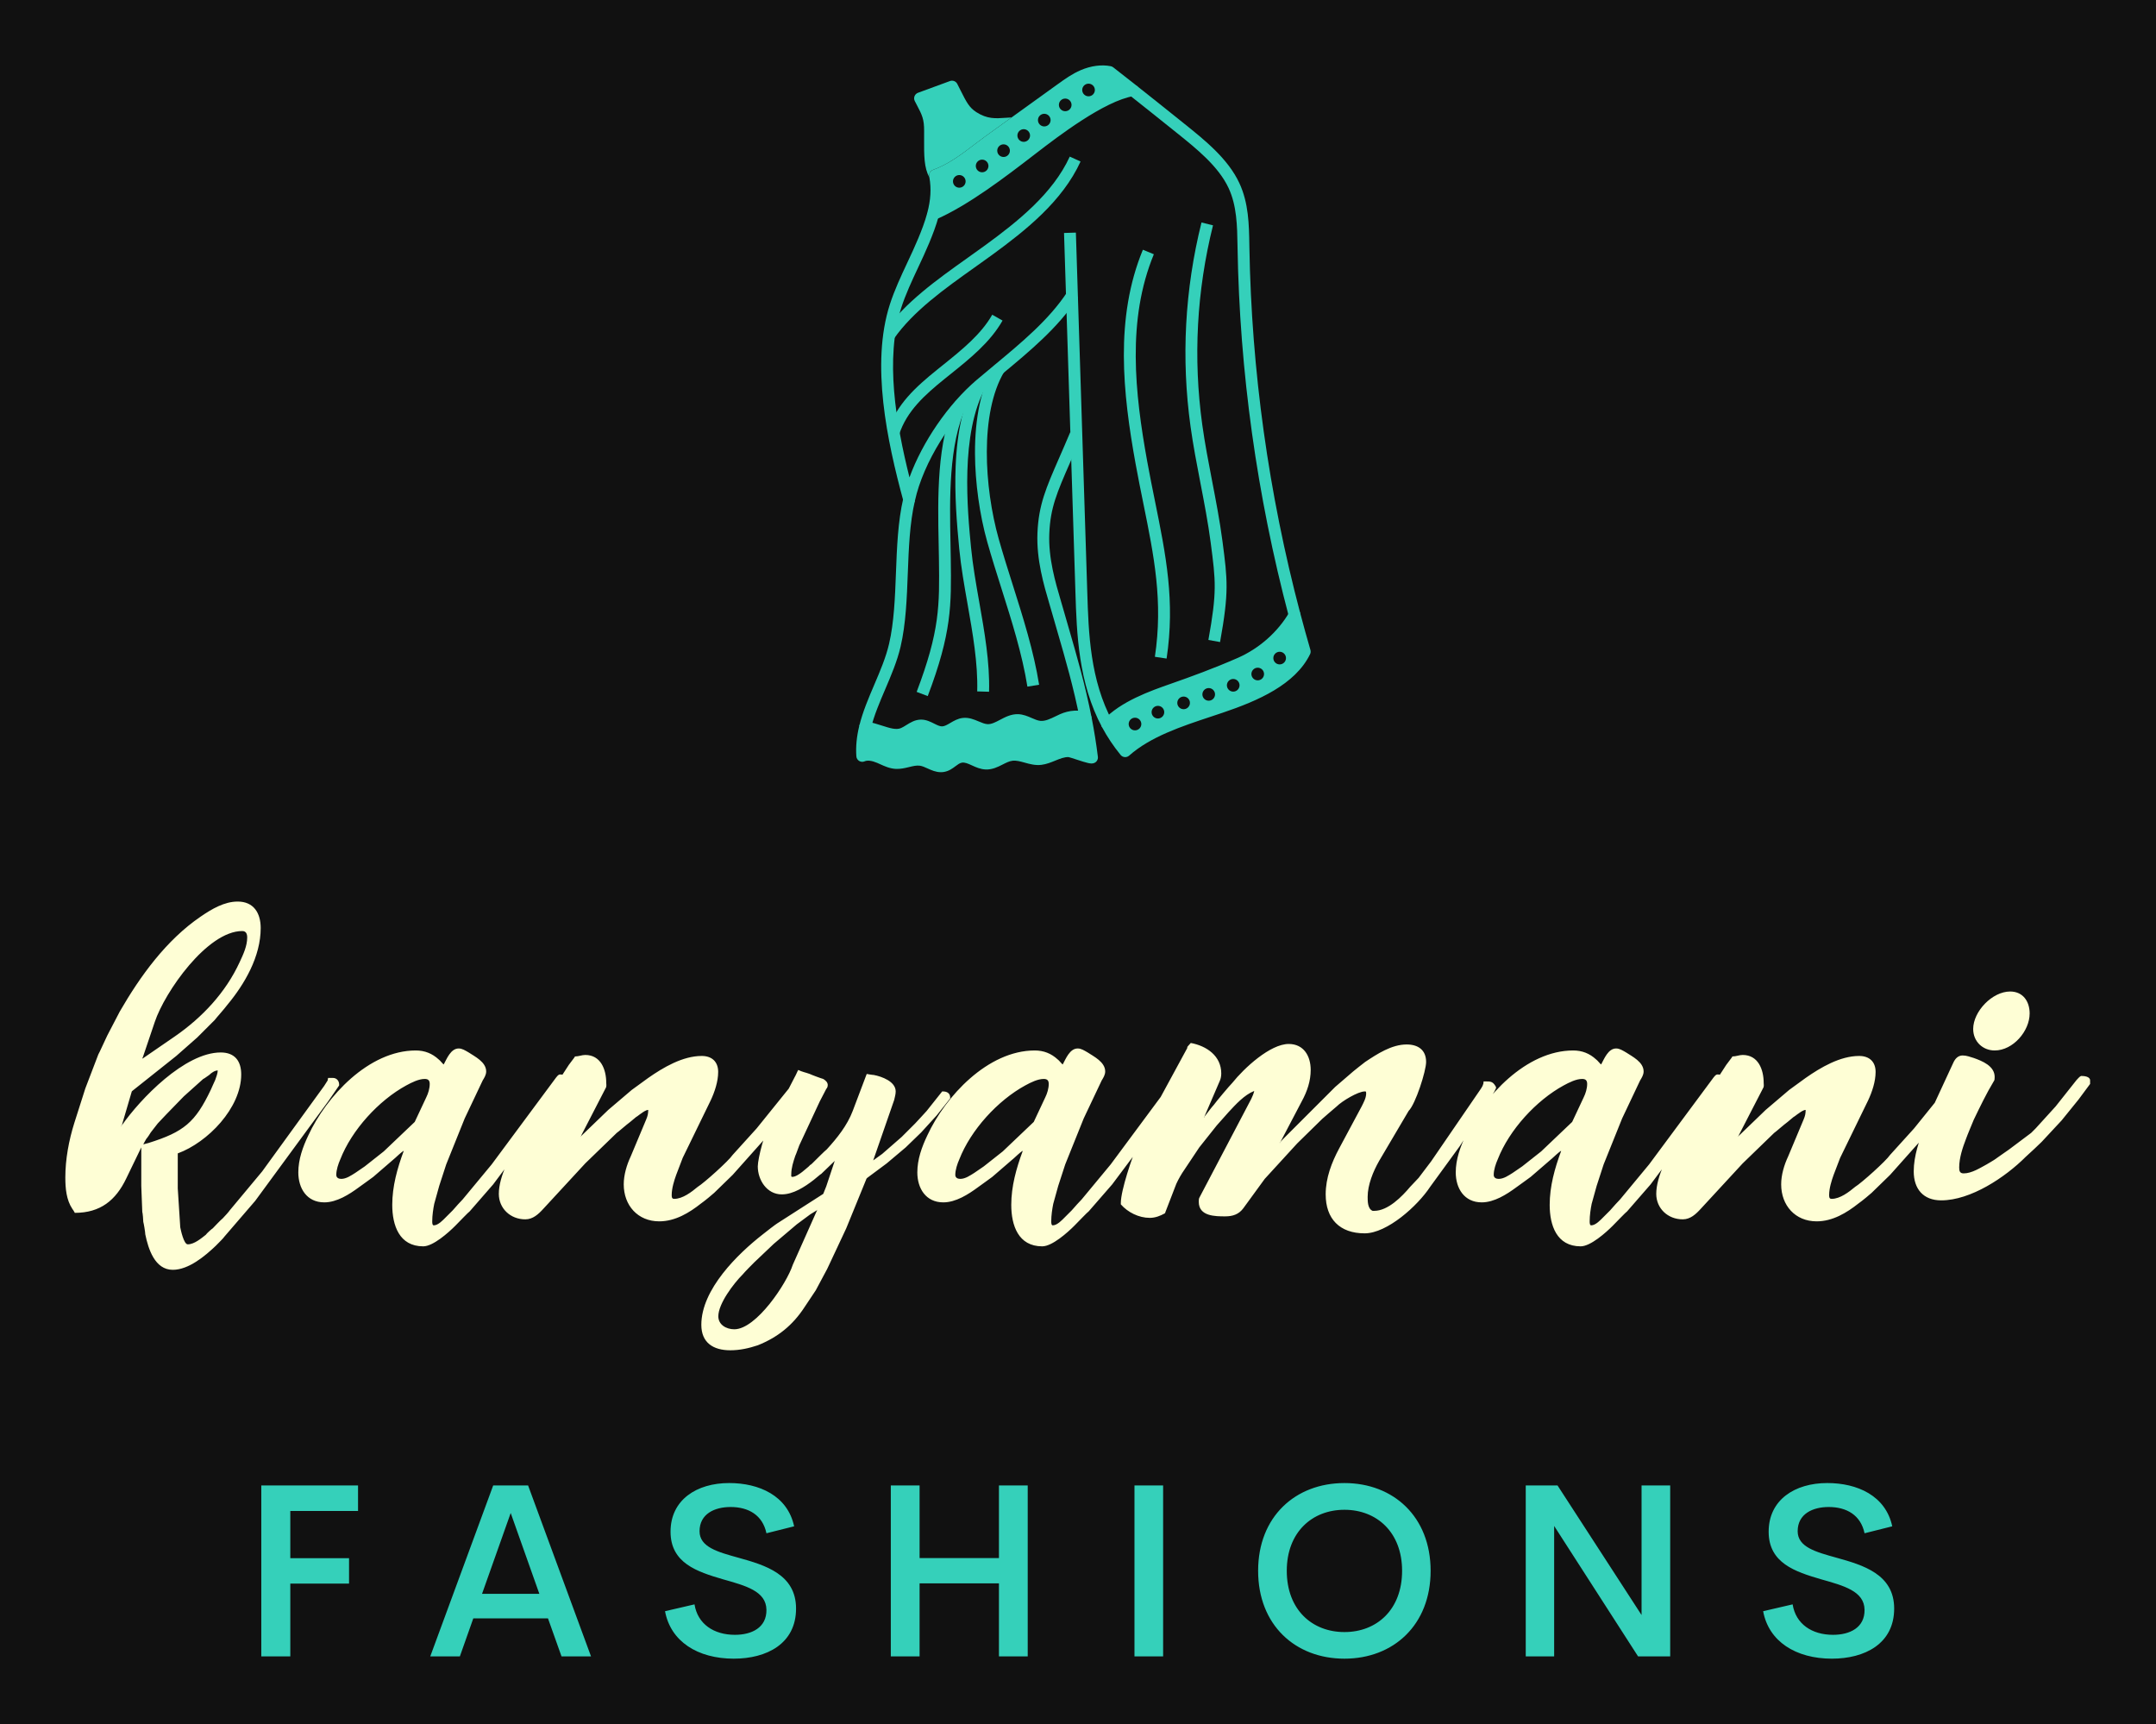 
        <svg xmlns="http://www.w3.org/2000/svg" xmlns:xlink="http://www.w3.org/1999/xlink" version="1.1" width="3193.548" 
        height="2553.758" viewBox="0 0 3193.548 2553.758">
			<rect fill="#111111" width="3193.548" height="2553.758"/>
			<g transform="scale(9.677) translate(10, 10)">
				<defs id="SvgjsDefs1586"></defs><g id="SvgjsG1587" featureKey="symbolFeature-0" transform="matrix(0.121,0,0,0.121,93.881,-7.85)" fill="#35d0ba"><g xmlns="http://www.w3.org/2000/svg"><path d="M579.15,90.46c-10.46-8.27-20.08-15.81-29.42-23.06c-0.92-0.71-1.99-1.2-3.13-1.43c-11.6-2.31-25.06-0.54-37.92,4.98   c-11.04,4.74-20.31,11.41-29.27,17.86l-58.27,41.97l-11.45,8.25l-10.64,7.66l-10.98,7.91c-4.7,3.39-9.46,7.02-14.07,10.53   c-14.19,10.83-28.81,21.98-45.78,29.4c-2.11,0.92-4.25,1.79-6.44,2.59c-0.18,0.07-0.37,0.14-0.54,0.22   c-3.13,1.42-4.91,4.81-4.26,8.23c0.07,0.39,0.15,0.77,0.21,1.16c2.52,14.11,1.67,28.34-2.63,44.65c-0.74,2.78,0.18,5.73,2.37,7.6   c1.38,1.19,3.12,1.81,4.88,1.81c1.02,0,2.04-0.21,3-0.63c42-18.33,89.44-54.83,124.07-81.49l4.39-3.37   c25.51-19.61,85.24-65.53,122.43-71.56c2.94-0.47,5.31-2.64,6.06-5.52C582.51,95.35,581.48,92.3,579.15,90.46z M355.01,219.66   c-4.41,0-8-3.58-8-8c0-4.41,3.59-8,8-8c4.41,0,8,3.59,8,8C363.01,216.08,359.42,219.66,355.01,219.66z M383.89,200.16   c-4.42,0-8-3.58-8-8c0-4.41,3.58-8,8-8c4.41,0,8,3.59,8,8C391.89,196.58,388.3,200.16,383.89,200.16z M411.01,180.81   c-4.41,0-8-3.58-8-8c0-4.41,3.59-8,8-8c4.41,0,8,3.59,8,8C419.01,177.23,415.42,180.81,411.01,180.81z M436.51,161.66   c-4.41,0-8-3.58-8-8c0-4.41,3.59-8,8-8c4.41,0,8,3.59,8,8C444.51,158.08,440.92,161.66,436.51,161.66z M462.51,142.16   c-4.41,0-8-3.58-8-8c0-4.41,3.59-8,8-8c4.41,0,8,3.59,8,8C470.51,138.58,466.92,142.16,462.51,142.16z M489.01,122.91   c-4.41,0-8-3.58-8-8c0-4.41,3.59-8,8-8c4.41,0,8,3.59,8,8C497.01,119.33,493.42,122.91,489.01,122.91z M518.51,104.06   c-4.41,0-8-3.58-8-8c0-4.41,3.59-8,8-8c4.41,0,8,3.59,8,8C526.51,100.48,522.92,104.06,518.51,104.06z"></path><path d="M291.53,621.55c-3.38,0-6.35-2.26-7.24-5.53c-20.69-76.13-41.35-173.18-17.19-248.5c5.87-18.28,14.16-35.98,22.19-53.1   c4.67-9.95,9.49-20.25,13.72-30.43c3.98-9.59,8.47-20.97,11.56-32.62l14.5,3.84c-3.31,12.51-8.03,24.48-12.2,34.54   c-4.36,10.49-9.26,20.94-13.99,31.04c-7.82,16.69-15.91,33.95-21.48,51.31c-20.35,63.44-6.79,144.73,10.58,214.02   c16.31-44.64,48.8-92.46,84.95-123.25c7.42-6.32,15.09-12.68,22.5-18.83c33.91-28.13,68.98-57.21,91.84-91.97   c0.4-0.6,0.77-1.17,1.14-1.74l12.64,8.08c-0.42,0.65-0.84,1.3-1.27,1.94c-24.07,36.6-60.01,66.41-94.77,95.24   c-7.37,6.12-15,12.44-22.35,18.7c-41.14,35.04-77.24,93.17-87.79,141.36c-0.74,3.38-3.69,5.81-7.14,5.89   C291.65,621.55,291.59,621.55,291.53,621.55z"></path><path d="M524.74,947.72c-3.58,0.92-7.66-0.14-22-4.85c-3.42-1.12-8.06-2.65-9.47-2.93c-5.33-0.22-10.89,2.04-16.78,4.44   c-5.48,2.23-11.14,4.53-17.52,5.35c-7.7,0.99-14.92-1.02-21.3-2.8c-5.43-1.51-10.56-2.93-15.23-2.39   c-4.12,0.48-8.22,2.56-12.55,4.76c-6.15,3.12-13.12,6.67-21.64,6.3c-6.57-0.28-12.22-2.86-17.21-5.14   c-4.89-2.23-9.11-4.15-12.9-3.45c-2.64,0.48-5.1,2.32-7.94,4.46c-3.7,2.77-8.3,6.21-14.58,7.25c-1.34,0.22-2.65,0.32-3.92,0.32   c-6.37,0-11.87-2.5-16.82-4.74c-3.43-1.56-6.68-3.03-9.76-3.47c-4.13-0.6-8.77,0.53-13.69,1.73c-5.06,1.23-10.78,2.62-16.85,2.3   c-7.51-0.4-13.93-3.32-19.6-5.88c-1.29-0.59-2.57-1.17-3.86-1.72c-6.69-2.84-12.3-3.55-15.82-1.98c-2.23,1-4.81,0.84-6.91-0.42   c-2.1-1.26-3.45-3.46-3.62-5.9c-0.86-12.2,0.35-24.8,3.7-38.52c0.93-3.8,4.61-6.24,8.47-5.63c7.4,1.18,14.28,3.39,20.35,5.34   c9.99,3.2,17.88,5.72,23.99,3.07c2.12-0.92,4.31-2.28,6.62-3.72c5.17-3.23,11.03-6.88,18.48-6.98h0.29c6.44,0,11.82,2.7,16.57,5.09   c3.61,1.81,6.98,3.49,9.92,3.49c3.15-0.04,6.53-2.03,10.46-4.34c4.45-2.62,9.5-5.59,15.64-6.33c7.68-0.92,14.37,1.9,20.27,4.39   c4.08,1.72,7.93,3.35,11.42,3.46c4.85,0.19,10.03-2.56,15.51-5.45c6.6-3.47,14.06-7.42,22.82-7.18c6.56,0.17,12.29,2.66,17.34,4.86   c3.83,1.67,7.44,3.24,10.83,3.59c6.15,0.65,12.69-2.53,19.61-5.88c1.69-0.82,3.45-1.67,5.22-2.47c10.98-4.97,26.63-7.04,36.84-0.48   c1.72,1.11,2.91,2.87,3.3,4.87c3.29,16.83,5.87,32.99,7.89,49.4C530.78,943.28,528.39,946.79,524.74,947.72z"></path><path d="M799.2,804.42c-4.42-15.25-8.73-30.78-12.79-46.14c-0.78-2.94-3.25-5.11-6.26-5.51c-3.02-0.4-5.97,1.05-7.49,3.69   c-14.35,24.92-38.16,46.05-65.32,57.97c-30.45,13.36-59.56,23.92-84.03,32.49c-26.93,9.42-63.82,22.33-86.55,46.55   c-2.2,2.35-2.66,5.84-1.14,8.68c6.65,12.36,14.54,24.16,23.46,35.06c1.29,1.58,3.17,2.56,5.2,2.73c0.2,0.01,0.4,0.02,0.6,0.02   c1.82,0,3.6-0.67,4.97-1.88c27.1-23.99,66-36.89,103.61-49.36c5.14-1.7,10.27-3.4,15.36-5.13c43.77-14.83,91.06-35.19,109.92-73.79   C799.56,808.13,799.72,806.21,799.2,804.42z M577.28,906.11c-4.41,0-8-3.59-8-8c0-4.41,3.59-8,8-8c4.41,0,8,3.59,8,8   C585.28,902.52,581.69,906.11,577.28,906.11z M606.28,891.11c-4.41,0-8-3.59-8-8c0-4.41,3.59-8,8-8c4.41,0,8,3.59,8,8   C614.28,887.52,610.69,891.11,606.28,891.11z M638.78,879.36c-4.41,0-8-3.59-8-8c0-4.41,3.59-8,8-8c4.41,0,8,3.59,8,8   C646.78,875.77,643.19,879.36,638.78,879.36z M670.53,868.61c-4.41,0-8-3.59-8-8c0-4.41,3.59-8,8-8c4.41,0,8,3.59,8,8   C678.53,865.02,674.94,868.61,670.53,868.61z M701.53,857.11c-4.41,0-8-3.59-8-8c0-4.41,3.59-8,8-8c4.41,0,8,3.59,8,8   C709.53,853.52,705.94,857.11,701.53,857.11z M732.53,842.86c-4.41,0-8-3.59-8-8c0-4.41,3.59-8,8-8c4.41,0,8,3.59,8,8   C740.53,839.27,736.94,842.86,732.53,842.86z M760.28,822.69c-4.41,0-8-3.59-8-8s3.59-8,8-8c4.41,0,8,3.59,8,8   S764.69,822.69,760.28,822.69z"></path><path d="M535.63,902.15c-30.09-55.93-32.1-119.49-33.71-170.57L487.5,276.93l14.99-0.47l14.41,454.66   c1.65,52.08,3.51,111.11,31.93,163.93L535.63,902.15z"></path><path d="M771.91,762.12c-40.45-153.01-62.28-309.99-64.9-466.56l-0.05-2.74c-0.41-24.75-0.83-50.34-11.32-72.78   c-12.85-27.48-40.58-49.72-65.04-69.35l-1.7-1.36c-19.3-15.47-39.26-31.47-59.06-47.1l9.3-11.77   c19.84,15.67,39.82,31.68,59.14,47.17l1.7,1.36c25.74,20.65,54.92,44.06,69.24,74.7c11.85,25.34,12.3,52.56,12.73,78.88l0.05,2.74   c2.6,155.37,24.26,311.14,64.4,462.98L771.91,762.12z"></path><path d="M272.33,410.67l-12.28-8.62c26.08-37.16,66.55-65.94,105.69-93.77c7.69-5.47,14.95-10.63,22.14-15.88   c40.44-29.54,85.38-64.99,106.88-112.08l13.65,6.23c-23,50.39-69.7,87.31-111.68,117.97c-7.27,5.31-14.91,10.74-22.29,15.99   C336.33,347.6,296.93,375.62,272.33,410.67z"></path><path d="M278.88,531.96l-14.27-4.63c10.96-33.79,35.64-55.82,62.12-77.24c2.56-2.07,5.14-4.14,7.72-6.21   c23.63-18.96,48.06-38.57,62.23-63.54l13.04,7.4c-15.59,27.47-41.16,47.99-65.89,67.83c-2.57,2.06-5.13,4.12-7.68,6.18   C311.5,481.7,288.57,502.09,278.88,531.96z"></path><path d="M684.89,794.41l-14.76-2.66c11.01-61.18,9.3-74.25,2.93-122.9l-0.04-0.3c-3.3-25.18-8.23-50.74-13-75.44   c-4.51-23.37-9.18-47.53-12.5-71.53c-11.93-86.2-7.26-172.97,13.88-257.92l14.56,3.62c-20.67,83.09-25.24,167.96-13.58,252.25   c3.27,23.61,7.89,47.57,12.37,70.74c4.81,24.93,9.79,50.71,13.15,76.34l0.04,0.3C694.37,716.1,696.31,730.94,684.89,794.41z"></path><path d="M617.26,815.3l-14.83-2.23c10.53-70.16-1.06-127.28-14.48-193.42c-3.3-16.29-6.72-33.13-9.92-50.76   c-16.26-89.61-26.39-184.43,9.22-270.75l13.87,5.72c-34.14,82.74-24.18,174.99-8.33,262.35c3.17,17.47,6.57,34.24,9.86,50.45   C616.35,684.21,628.18,742.53,617.26,815.3z"></path><g><path d="M421.14,130.78l-11.45,8.25l-10.64,7.66l-10.98,7.91c-4.7,3.39-9.46,7.02-14.07,10.53    c-14.19,10.83-28.81,21.98-45.78,29.4c-2.11,0.92-4.25,1.79-6.44,2.59c-0.18,0.07-0.37,0.14-0.54,0.22    c-3.13,1.42-4.91,4.81-4.26,8.23c0.07,0.39,0.15,0.77,0.21,1.16c-6.85-12.55-6.78-27.38-6.68-49.47c0.01-2.83,0.02-5.79,0.02-8.91    c0.12-15.48-2.62-20.72-9.26-33.37c-0.8-1.54-1.66-3.17-2.56-4.92c-0.99-1.91-1.1-4.16-0.32-6.16c0.79-2.01,2.39-3.58,4.42-4.32    c7.66-2.79,13.89-5.09,20.11-7.38c6.29-2.32,12.57-4.63,20.31-7.45c3.54-1.3,7.5,0.25,9.23,3.6c1.61,3.12,3.06,6.01,4.4,8.68    c7.12,14.18,10.7,21.3,19.75,27.07c13.8,8.79,23.77,8.09,37.57,7.12C416.42,131.07,418.73,130.9,421.14,130.78z"></path></g><path d="M507.7,893.01c-7.92-40.63-18.51-77.14-28.75-112.44c-2.25-7.76-4.48-15.46-6.67-23.12c-0.97-3.41-2.01-6.93-3.08-10.56   c-7.44-25.27-16.7-56.72-15.32-90.45c1.46-35.44,10.74-56.71,27.61-95.31c4.1-9.39,8.75-20.03,13.87-32.21l13.83,5.82   c-5.16,12.27-9.83,22.96-13.95,32.4c-16.66,38.15-25.03,57.29-26.37,89.92c-1.28,31.25,7.6,61.39,14.73,85.6   c1.08,3.68,2.13,7.24,3.11,10.69c2.18,7.64,4.4,15.32,6.65,23.05c10.34,35.62,21.02,72.46,29.07,113.75L507.7,893.01z"></path><path d="M243.05,904l-14.57-3.55c4.37-17.9,11.83-35.35,19.04-52.23c7.18-16.79,14.59-34.15,18.61-51.36   c6.38-27.35,7.59-59.21,8.75-90.03c1.21-31.95,2.46-64.98,9.35-94.48l14.61,3.41c-6.56,28.1-7.78,60.4-8.97,91.64   c-1.19,31.52-2.43,64.12-9.13,92.87c-4.32,18.49-12,36.46-19.43,53.84C254.33,870.42,247.12,887.3,243.05,904z"></path><path d="M315.09,862.77l-14.02-5.32c29.39-77.46,28.96-109.48,28.19-167.6l-0.01-0.4c-0.08-6.24-0.21-12.75-0.35-19.47   c-1.15-57.57-2.58-129.21,21.47-180.32l13.57,6.39c-22.56,47.93-21.17,117.63-20.05,173.64c0.13,6.76,0.27,13.3,0.35,19.57l0,0.4   C345.02,747.64,345.48,782.65,315.09,862.77z"></path><path d="M392.67,857.27l-14.99-0.43c1.01-35.53-5.72-73.68-12.23-110.57c-4.08-23.1-8.29-46.99-10.5-69.81   c-3.2-33.04-5.97-68.51-4.56-104.05c1.8-45.45,9.92-80.61,24.84-107.47l13.12,7.28c-32.45,58.46-23,155.95-18.46,202.8   c2.16,22.24,6.32,45.84,10.34,68.65C386.86,781.3,393.73,820.21,392.67,857.27z"></path><path d="M441.17,850.8c-6.6-41.3-19.94-83.44-32.85-124.18c-6.1-19.25-12.4-39.15-17.9-58.68c-9.71-34.49-15.38-75.25-15.56-111.82   c-0.22-45.77,8.03-84.13,23.86-110.93l12.92,7.63c-30.8,52.14-25.1,145.96-6.78,211.05c5.43,19.29,11.7,39.08,17.76,58.21   c13.07,41.27,26.58,83.94,33.36,126.34L441.17,850.8z"></path></g></g><g id="SvgjsG1588" featureKey="nameFeature-0" transform="matrix(1.912,0,0,1.912,-0,109.258)" fill="#fefed5"><path d="M4.36 18.6 c1.64 -2.84 3.72 -5.72 6.48 -7.6 c0.88 -0.6 1.88 -1.2 2.96 -1.2 c1.28 0 1.84 0.92 1.84 2.12 c0 2.28 -1.28 4.48 -2.68 6.16 c-0.2 0.28 -0.92 1.08 -1 1.2 l-1.4 1.4 l-1.68 1.48 l-3.52 2.8 l-0.04 0.04 l-0.8 2.72 l0 0.04 l0 -0.04 c1.48 -2.12 5.04 -5.84 7.92 -5.84 c1.12 0 1.64 0.68 1.64 1.76 c0 2.68 -2.68 5.44 -5.08 6.32 l0 0.04 l0 0.8 l0 1.32 l0 0.64 l0.2 3.12 c0.04 0.2 0.28 1.36 0.6 1.36 c0.52 0 1.08 -0.48 1.44 -0.76 c0.08 -0.12 0.48 -0.48 0.56 -0.52 c0.08 -0.08 0.64 -0.68 0.8 -0.8 c0.12 -0.12 0.52 -0.56 0.56 -0.64 l2.6 -3.12 l4.96 -6.84 l0.28 -0.44 c0 -0.08 0.04 -0.2 0.04 -0.2 l0.4 0 c0.28 0 0.48 0.24 0.48 0.52 l0 0.08 l-0.88 1.28 l-5.84 7.96 l-2.48 2.88 c0 0.04 -0.48 0.52 -0.68 0.72 c-0.84 0.8 -2.16 1.92 -3.44 1.92 c-1.44 0 -1.96 -1.68 -2.2 -2.84 c0 -0.16 -0.12 -0.88 -0.16 -1 c0 -0.12 -0.04 -0.68 -0.08 -0.8 c0 -0.28 -0.08 -1.76 -0.08 -2.08 l0 -0.52 l0 -2.32 l0 -0.24 l-1.2 2.48 c-0.84 1.76 -2.08 2.76 -4.12 2.76 c-0.04 -0.08 -0.16 -0.28 -0.2 -0.32 c-0.48 -0.72 -0.56 -1.64 -0.56 -2.52 c0 -1.44 0.28 -2.96 0.72 -4.36 l0.88 -2.76 l1.04 -2.72 c0.08 -0.12 0.56 -1.2 0.72 -1.52 c0.16 -0.28 0.84 -1.64 1 -1.92 z M6.16 22.36 l0.04 0 l2.56 -1.76 c2.2 -1.52 4.08 -3.52 5.2 -5.96 c0.28 -0.6 0.6 -1.28 0.6 -1.96 c0 -0.28 -0.08 -0.52 -0.4 -0.52 c-2.8 0 -6.2 4.88 -7 7.28 l-0.96 2.84 c-0.04 0.04 -0.04 0.08 -0.04 0.08 z M11.04 24 l-1.56 1.4 l-1.4 1.44 c-0.08 0.08 -0.56 0.6 -0.68 0.72 c-0.08 0.12 -0.48 0.6 -0.56 0.72 c-0.04 0.08 -0.28 0.44 -0.36 0.52 c-0.08 0.12 -0.24 0.44 -0.24 0.44 l0.28 -0.08 c0.04 0 0.16 -0.04 0.16 -0.04 c2.8 -0.88 3.72 -1.64 4.96 -4.24 c0.04 -0.08 0.28 -0.64 0.36 -0.8 c0.08 -0.24 0.2 -0.52 0.2 -0.76 c-0.24 0 -0.52 0.2 -0.68 0.36 c-0.12 0.08 -0.44 0.32 -0.48 0.32 z M4.48 27.8 c0.04 0 0.04 -0.04 0 -0.04 l0 0.04 z M30.292 22.84 c0.24 -0.44 0.56 -1.28 1.2 -1.28 c0.28 0 0.52 0.16 0.8 0.32 c0.48 0.32 1.4 0.76 1.4 1.52 c0 0.28 -0.16 0.52 -0.28 0.72 l-1.44 3.04 l-1.48 3.68 l-0.56 1.72 l-0.4 1.44 c-0.08 0.4 -0.16 0.92 -0.16 1.4 c0 0.08 0 0.32 0.12 0.32 c0.36 0 0.76 -0.44 0.96 -0.64 l0.56 -0.56 c0.16 -0.2 0.72 -0.8 0.8 -0.88 l2.32 -2.8 l5.16 -6.96 c0.08 -0.08 0.16 -0.24 0.32 -0.24 c0.32 0 0.64 0.16 0.64 0.56 l0 0.08 l-1.12 1.64 l-4.88 6.52 l-1.88 2.16 c-0.08 0.04 -0.88 0.88 -1.16 1.16 c-0.52 0.52 -1.76 1.64 -2.56 1.64 c-1.92 0 -2.48 -1.68 -2.48 -3.32 c0 -1.48 0.4 -2.92 0.92 -4.32 c-0.04 0 -0.08 0.04 -0.08 0.04 c-0.12 0.08 -0.52 0.44 -0.6 0.52 l-1.76 1.52 c-0.12 0.08 -0.92 0.68 -1.16 0.84 c-0.76 0.56 -1.76 1.2 -2.76 1.2 c-1.4 0 -2.08 -1.12 -2.08 -2.4 c0 -1.04 0.36 -2.04 0.8 -2.96 c1.44 -3.12 4.84 -6.8 8.6 -6.8 c0.72 0 1.32 0.24 1.84 0.72 c0.08 0.04 0.36 0.4 0.4 0.4 z M21.692 31.68 c0 0.24 0.2 0.32 0.4 0.32 c0.4 0 0.8 -0.28 1.12 -0.48 c0.16 -0.12 0.72 -0.48 0.76 -0.52 l1.52 -1.2 l2.48 -2.36 l0.92 -1.96 c0.16 -0.32 0.28 -0.72 0.28 -1.08 c0 -0.28 -0.12 -0.4 -0.4 -0.4 c-0.48 0 -1.04 0.28 -1.48 0.52 c-2.2 1.2 -4.36 3.56 -5.28 5.92 c-0.16 0.36 -0.32 0.84 -0.32 1.24 z M27.092 29.76 l0 -0.04 l0 0.04 z M40.784 22.24 l0 -0.04 c0.32 0 0.56 -0.12 0.84 -0.12 c1.24 0 1.68 1.16 1.68 2.24 c0 0.08 0.04 0.28 -0.04 0.4 l-1.96 3.8 l0 0.04 l2.16 -2.08 l1.88 -1.6 c0.12 -0.08 1.04 -0.76 1.32 -0.96 c1.2 -0.84 2.76 -1.76 4.28 -1.76 c0.84 0 1.32 0.48 1.32 1.28 c0 0.76 -0.28 1.6 -0.6 2.28 l-2.24 4.6 l-0.52 1.36 c-0.16 0.44 -0.36 1.08 -0.36 1.6 c0 0.16 0 0.32 0.2 0.32 c0.68 0 1.4 -0.56 1.88 -0.96 c0.52 -0.32 2.48 -2.08 2.8 -2.56 l1.92 -2.12 l2.84 -3.52 l0.2 -0.2 c0.04 -0.04 0.16 -0.04 0.2 -0.04 c0.2 0 0.44 0.12 0.56 0.28 c0.08 0.16 0.24 0.52 0.24 0.52 l0 0.04 l-0.36 -0.04 l-2.64 3.36 l-2.96 3.32 l-1.48 1.44 c-0.08 0.08 -0.8 0.68 -1.04 0.84 c-0.96 0.76 -2.08 1.44 -3.36 1.44 c-1.72 0 -2.84 -1.28 -2.84 -2.96 c0 -0.76 0.24 -1.56 0.56 -2.24 l1.24 -2.96 c0.12 -0.28 0.16 -0.48 0.16 -0.76 c-0.16 0 -0.4 0.16 -0.56 0.28 c-0.08 0.04 -0.36 0.28 -0.4 0.28 c-0.08 0.08 -0.4 0.32 -0.48 0.4 c-0.28 0.2 -1 0.84 -1.08 0.88 l-2.52 2.44 l-3.36 3.64 c-0.4 0.44 -0.84 0.84 -1.44 0.84 c-1.2 0 -2.12 -0.88 -2.12 -2.04 c0 -1.4 0.96 -3.2 1.76 -4.4 l3.84 -5.92 z M41.264 28.6 c0.04 0 0.04 -0.04 0 -0.04 l0 0.04 z M58.676 23.28 c0.32 0.16 0.6 0.2 0.92 0.32 c0.16 0.08 0.92 0.36 1.08 0.4 c0.2 0.12 0.36 0.28 0.36 0.48 c0 0.12 -0.04 0.24 -0.12 0.32 l-0.52 1 l-1.64 3.52 c-0.04 0.08 -0.24 0.68 -0.32 0.84 c-0.16 0.48 -0.32 0.96 -0.32 1.48 c0 0.04 -0.04 0.2 0.08 0.2 c0.28 0 0.64 -0.28 0.8 -0.4 c0.08 -0.08 0.56 -0.44 0.64 -0.56 c0.04 0 0.16 -0.12 0.2 -0.16 c0.24 -0.24 1 -1 1.12 -1.08 c0.84 -0.92 1.64 -1.92 2.08 -3.08 l1.12 -2.96 s0.44 0.08 0.56 0.08 c0.64 0.12 1.76 0.52 1.76 1.32 c0 0.24 -0.08 0.48 -0.12 0.68 l-1.68 4.84 l0.72 -0.52 l1.56 -1.36 l1.08 -1.08 c0.2 -0.2 0.84 -0.92 0.92 -1 l1.24 -1.56 l0.08 0 c0.32 0 0.56 0.16 0.56 0.48 l0 0.08 l-1.08 1.36 l-1.24 1.36 l-1.24 1.2 l-1.52 1.28 l-1.56 1.16 c-0.04 0.04 -0.08 0.08 -0.08 0.12 l-1.6 3.92 l-1.52 3.24 l-0.92 1.72 l-0.88 1.32 c-0.96 1.48 -2.16 2.44 -3.76 3.08 c-0.72 0.24 -1.44 0.4 -2.2 0.4 c-1.36 0 -2.32 -0.6 -2.32 -2.04 c0 -2.84 2.92 -5.68 4.92 -7.24 c0.24 -0.2 1.08 -0.84 1.16 -0.88 l3.68 -2.36 l0.24 -0.6 l0.68 -2.04 l-1.08 1.04 c-0.04 0 -0.44 0.36 -0.6 0.48 c-0.72 0.56 -1.64 1.16 -2.56 1.16 c-1.2 0 -1.92 -1.16 -1.92 -2.24 c0 -0.64 0.6 -3 1.04 -3.44 l1.92 -3.72 c0.08 -0.12 0.24 -0.52 0.28 -0.56 z M60.196 34.52 l-0.04 0 l-0.52 0.32 l-1.08 0.8 l-1.84 1.56 l-1.56 1.48 c-0.12 0.12 -0.76 0.76 -0.92 0.96 c-0.76 0.76 -1.96 2.36 -1.96 3.36 c0 0.68 0.64 1.04 1.28 1.04 c1.76 0 4.2 -3.68 4.68 -5.16 l1.96 -4.4 c-0.04 0 -0.04 0.04 0 0.04 z M79.848 22.84 c0.24 -0.44 0.56 -1.28 1.2 -1.28 c0.28 0 0.52 0.16 0.8 0.32 c0.48 0.32 1.4 0.76 1.4 1.52 c0 0.28 -0.16 0.52 -0.28 0.72 l-1.44 3.04 l-1.48 3.68 l-0.56 1.72 l-0.4 1.44 c-0.08 0.4 -0.16 0.92 -0.16 1.4 c0 0.08 0 0.32 0.12 0.32 c0.36 0 0.76 -0.44 0.96 -0.64 l0.56 -0.56 c0.16 -0.2 0.72 -0.8 0.8 -0.88 l2.32 -2.8 l5.16 -6.96 c0.08 -0.08 0.16 -0.24 0.32 -0.24 c0.32 0 0.64 0.16 0.64 0.56 l0 0.08 l-1.12 1.64 l-4.88 6.52 l-1.88 2.16 c-0.08 0.04 -0.88 0.88 -1.16 1.16 c-0.52 0.52 -1.76 1.64 -2.56 1.64 c-1.92 0 -2.48 -1.68 -2.48 -3.32 c0 -1.48 0.4 -2.92 0.92 -4.32 c-0.04 0 -0.08 0.04 -0.08 0.04 c-0.12 0.08 -0.52 0.44 -0.6 0.52 l-1.76 1.52 c-0.12 0.08 -0.92 0.68 -1.16 0.84 c-0.76 0.56 -1.76 1.2 -2.76 1.2 c-1.4 0 -2.08 -1.12 -2.08 -2.4 c0 -1.04 0.36 -2.04 0.8 -2.96 c1.44 -3.12 4.84 -6.8 8.6 -6.8 c0.72 0 1.32 0.24 1.84 0.72 c0.08 0.04 0.36 0.4 0.4 0.4 z M71.248 31.68 c0 0.24 0.2 0.32 0.4 0.32 c0.4 0 0.8 -0.28 1.12 -0.48 c0.16 -0.12 0.72 -0.48 0.76 -0.52 l1.52 -1.2 l2.48 -2.36 l0.92 -1.96 c0.16 -0.32 0.28 -0.72 0.28 -1.08 c0 -0.28 -0.12 -0.4 -0.4 -0.4 c-0.48 0 -1.04 0.28 -1.48 0.52 c-2.2 1.2 -4.36 3.56 -5.28 5.92 c-0.16 0.36 -0.32 0.84 -0.32 1.24 z M76.648 29.76 l0 -0.04 l0 0.04 z M89.82 21.52 l0 -0.08 s0.16 -0.2 0.28 -0.32 c1.28 0.24 2.44 1.04 2.44 2.44 c0 0.2 -0.04 0.44 -0.12 0.6 l-1.24 2.88 c0.12 -0.16 0.64 -0.84 0.76 -0.96 c0.2 -0.28 1.24 -1.52 1.48 -1.76 c0.96 -1.2 3.04 -3.12 4.52 -3.12 c1.2 0 1.76 0.96 1.76 2.08 c0 0.88 -0.28 1.72 -0.72 2.52 l-1.72 3.28 c0.04 -0.08 0.32 -0.36 0.36 -0.4 l4.04 -4.04 l1.44 -1.24 c0.08 -0.08 0.76 -0.6 0.96 -0.76 c0.96 -0.64 2.12 -1.4 3.32 -1.4 c0.92 0 1.56 0.44 1.56 1.4 c0 0.72 -0.84 3.36 -1.4 3.92 l-2.36 4 c-0.48 0.84 -0.92 1.92 -0.92 2.88 c0 0.36 0 0.96 0.4 1.12 l0.12 0 c1.12 0 2.24 -1.16 2.88 -1.92 c0.12 -0.12 0.6 -0.64 0.68 -0.72 c0.2 -0.28 0.92 -1.2 1 -1.32 l3.92 -5.72 c0.16 -0.24 0.28 -0.4 0.28 -0.68 l0.2 0 c0.32 0 0.52 0 0.72 0.32 c0.04 0.04 0.08 0.12 0.08 0.2 c0 0.04 0 0.04 -0.04 0.08 c-0.08 0.24 -0.44 0.76 -0.44 0.8 l-2.44 3.8 l-2.36 3.24 c-1 1.52 -3.44 3.72 -5.24 3.72 c-2 0 -3.12 -1.16 -3.12 -3.12 c0 -1.32 0.48 -2.56 1.08 -3.68 l1.8 -3.36 c0.16 -0.32 0.36 -0.68 0.36 -1.04 c0 -0.04 0 -0.12 -0.04 -0.16 l-0.08 0 c-0.52 0 -1.8 0.76 -2.24 1.2 c-0.28 0.24 -1.08 0.92 -1.16 1 l-2 1.96 l-2.6 2.84 l-1.72 2.36 c-0.36 0.48 -0.84 0.64 -1.44 0.64 c-0.8 0 -2.12 0 -2.12 -1.16 c0 -0.12 0 -0.24 0.04 -0.32 l4.16 -7.92 c0.08 -0.16 0.2 -0.44 0.24 -0.64 c-0.8 0.32 -1.48 1.08 -2.04 1.68 c-0.24 0.28 -0.88 1 -0.96 1.08 l-1.4 1.76 l-1.2 1.8 c-0.2 0.28 -0.48 0.76 -0.64 1.12 l-0.88 2.28 c0 0.04 0 0.04 -0.04 0.08 c-0.36 0.2 -0.76 0.36 -1.2 0.36 c-0.88 0 -1.76 -0.44 -2.32 -1.08 l0 -0.12 c0 -1 0.92 -3.72 1.32 -4.6 l0.96 -2.2 z M97.22 29.08 l0 0.04 c0.04 0 0.04 -0.04 0 -0.04 z M91.18 27.08 l0 -0.04 c-0.04 0 -0.04 0.04 0 0.04 z M122.952 22.84 c0.24 -0.44 0.56 -1.28 1.2 -1.28 c0.28 0 0.52 0.16 0.8 0.32 c0.48 0.32 1.4 0.76 1.4 1.52 c0 0.28 -0.16 0.52 -0.28 0.72 l-1.44 3.04 l-1.48 3.68 l-0.56 1.72 l-0.4 1.44 c-0.08 0.4 -0.16 0.92 -0.16 1.4 c0 0.08 0 0.32 0.12 0.32 c0.36 0 0.76 -0.44 0.96 -0.64 l0.56 -0.56 c0.16 -0.2 0.72 -0.8 0.8 -0.88 l2.32 -2.8 l5.16 -6.96 c0.08 -0.08 0.16 -0.24 0.32 -0.24 c0.32 0 0.64 0.16 0.64 0.56 l0 0.08 l-1.12 1.64 l-4.88 6.52 l-1.88 2.16 c-0.08 0.04 -0.88 0.88 -1.16 1.16 c-0.52 0.52 -1.76 1.64 -2.56 1.64 c-1.92 0 -2.48 -1.68 -2.48 -3.32 c0 -1.48 0.4 -2.92 0.92 -4.32 c-0.04 0 -0.08 0.04 -0.08 0.04 c-0.12 0.08 -0.52 0.44 -0.6 0.52 l-1.76 1.52 c-0.12 0.08 -0.92 0.68 -1.16 0.84 c-0.76 0.56 -1.76 1.2 -2.76 1.2 c-1.4 0 -2.08 -1.12 -2.08 -2.4 c0 -1.04 0.36 -2.04 0.8 -2.96 c1.44 -3.12 4.84 -6.8 8.6 -6.8 c0.72 0 1.32 0.24 1.84 0.72 c0.08 0.04 0.36 0.4 0.4 0.4 z M114.352 31.68 c0 0.24 0.2 0.32 0.4 0.32 c0.4 0 0.8 -0.28 1.12 -0.48 c0.16 -0.12 0.72 -0.48 0.76 -0.52 l1.52 -1.2 l2.48 -2.36 l0.92 -1.96 c0.16 -0.32 0.28 -0.72 0.28 -1.08 c0 -0.28 -0.12 -0.4 -0.4 -0.4 c-0.48 0 -1.04 0.28 -1.48 0.52 c-2.2 1.2 -4.36 3.56 -5.28 5.92 c-0.16 0.36 -0.32 0.84 -0.32 1.24 z M119.752 29.76 l0 -0.04 l0 0.04 z M133.444 22.24 l0 -0.04 c0.32 0 0.56 -0.12 0.84 -0.12 c1.24 0 1.68 1.16 1.68 2.24 c0 0.08 0.04 0.28 -0.04 0.4 l-1.96 3.8 l0 0.04 l2.16 -2.08 l1.88 -1.6 c0.12 -0.08 1.04 -0.76 1.32 -0.96 c1.2 -0.84 2.76 -1.76 4.28 -1.76 c0.84 0 1.32 0.48 1.32 1.28 c0 0.76 -0.28 1.6 -0.6 2.28 l-2.24 4.6 l-0.52 1.36 c-0.16 0.44 -0.36 1.08 -0.36 1.6 c0 0.16 0 0.32 0.2 0.32 c0.68 0 1.4 -0.56 1.88 -0.96 c0.52 -0.32 2.48 -2.08 2.8 -2.56 l1.92 -2.12 l2.84 -3.52 l0.2 -0.2 c0.04 -0.04 0.16 -0.04 0.2 -0.04 c0.2 0 0.44 0.12 0.56 0.28 c0.08 0.16 0.24 0.52 0.24 0.52 l0 0.04 l-0.36 -0.04 l-2.64 3.36 l-2.96 3.32 l-1.48 1.44 c-0.08 0.08 -0.8 0.68 -1.04 0.84 c-0.96 0.76 -2.08 1.44 -3.36 1.44 c-1.72 0 -2.84 -1.28 -2.84 -2.96 c0 -0.76 0.24 -1.56 0.56 -2.24 l1.24 -2.96 c0.12 -0.28 0.16 -0.48 0.16 -0.76 c-0.16 0 -0.4 0.16 -0.56 0.28 c-0.08 0.04 -0.36 0.28 -0.4 0.28 c-0.08 0.08 -0.4 0.32 -0.48 0.4 c-0.28 0.2 -1 0.84 -1.08 0.88 l-2.52 2.44 l-3.36 3.64 c-0.4 0.44 -0.84 0.84 -1.44 0.84 c-1.2 0 -2.12 -0.88 -2.12 -2.04 c0 -1.4 0.96 -3.2 1.76 -4.4 l3.84 -5.92 z M133.924 28.6 c0.04 0 0.04 -0.04 0 -0.04 l0 0.04 z M152.736 20 c0 -1.4 1.52 -3 2.96 -3 c1 0 1.56 0.76 1.56 1.76 c0 1.4 -1.32 2.96 -2.8 2.96 c-0.96 0 -1.72 -0.72 -1.72 -1.72 z M147.976 31.4 c0 -1.24 0.44 -2.48 0.88 -3.64 c0.04 -0.12 0.24 -0.68 0.28 -0.72 l2 -4.32 c0.16 -0.36 0.4 -0.6 0.76 -0.6 c0.32 0 0.6 0.12 0.88 0.2 c0.68 0.24 1.68 0.64 1.68 1.52 c0 0.12 0 0.28 -0.08 0.36 c-0.56 0.92 -1.12 2.08 -1.6 3.08 c-0.08 0.2 -0.52 1.24 -0.6 1.48 c-0.28 0.72 -0.56 1.56 -0.56 2.32 c0 0.28 0.04 0.48 0.36 0.48 c0.64 0 1.32 -0.44 1.84 -0.72 c0.12 -0.08 0.56 -0.32 0.6 -0.36 c0.32 -0.24 1.28 -0.88 1.36 -0.96 l1.6 -1.2 l0.36 -0.36 l1.6 -1.76 l1.68 -2.12 c0.08 -0.08 0.24 -0.28 0.36 -0.32 c0.24 0 0.72 0.04 0.72 0.36 l0 0.28 l-0.92 1.24 l-1.36 1.68 l-1.6 1.72 c-0.12 0.12 -1 0.96 -1.28 1.2 c-1.64 1.64 -4.4 3.48 -6.76 3.48 c-1.44 0 -2.2 -0.92 -2.2 -2.32 z"></path></g><g id="SvgjsG1589" featureKey="sloganFeature-0" transform="matrix(1.879,0,0,1.879,7.619,205.951)" fill="#35d0ba"><path d="M19.79 8.154 l-5.518 0 l0 3.848 l4.785 0 l0 2.07 l-4.785 0 l0 5.928 l-2.363 0 l0 -13.926 l7.881 0 l0 2.08 z M36.366 20 l-1.103 -3.096 l-6.084 0 l-1.094 3.096 l-2.412 0 l5.127 -13.926 l2.842 0 l5.127 13.926 l-2.402 0 z M29.892 14.902 l4.668 0 l-2.334 -6.582 z M50.404 20.186 c-2.949 0 -5.156 -1.406 -5.606 -3.867 l2.402 -0.557 c0.254 1.602 1.572 2.481 3.291 2.481 c1.357 0 2.588 -0.576 2.568 -2.041 c-0.02 -1.523 -1.709 -1.963 -3.535 -2.481 c-2.109 -0.615 -4.277 -1.318 -4.277 -3.877 c0 -2.598 2.129 -3.965 4.775 -3.965 c2.441 0 4.756 1.025 5.293 3.525 l-2.256 0.566 c-0.312 -1.484 -1.465 -2.139 -2.92 -2.139 c-1.299 0 -2.529 0.557 -2.529 1.973 c0 1.289 1.475 1.69 3.164 2.158 c2.178 0.605 4.697 1.348 4.697 4.141 c0 2.881 -2.412 4.082 -5.068 4.082 z M72 6.074 l2.344 0 l0 13.926 l-2.344 0 l0 -5.947 l-6.465 0 l0 5.947 l-2.344 0 l0 -13.926 l2.344 0 l0 5.918 l6.465 0 l0 -5.918 z M83.04 20 l0 -13.926 l2.334 0 l0 13.926 l-2.334 0 z M100.144 20.186 c-4.004 0 -7.031 -2.744 -7.031 -7.158 c0 -4.404 3.027 -7.148 7.031 -7.148 c3.994 0 7.021 2.744 7.021 7.148 c0 4.414 -3.027 7.158 -7.021 7.158 z M100.144 18.018 c2.637 0 4.697 -1.826 4.697 -4.99 c0 -3.135 -2.061 -4.971 -4.697 -4.971 s-4.697 1.836 -4.697 4.971 c0 3.164 2.061 4.99 4.697 4.99 z M124.347 6.074 l2.334 0 l0 13.926 l-2.617 0 l-6.836 -10.625 l0 10.625 l-2.314 0 l0 -13.926 l2.588 0 l6.846 10.557 l0 -10.557 z M139.859 20.186 c-2.949 0 -5.156 -1.406 -5.606 -3.867 l2.402 -0.557 c0.254 1.602 1.572 2.481 3.291 2.481 c1.357 0 2.588 -0.576 2.568 -2.041 c-0.02 -1.523 -1.709 -1.963 -3.535 -2.481 c-2.109 -0.615 -4.277 -1.318 -4.277 -3.877 c0 -2.598 2.129 -3.965 4.775 -3.965 c2.441 0 4.756 1.025 5.293 3.525 l-2.256 0.566 c-0.312 -1.484 -1.465 -2.139 -2.92 -2.139 c-1.299 0 -2.529 0.557 -2.529 1.973 c0 1.289 1.475 1.69 3.164 2.158 c2.178 0.605 4.697 1.348 4.697 4.141 c0 2.881 -2.412 4.082 -5.068 4.082 z"></path></g>
			</g>
		</svg>
	